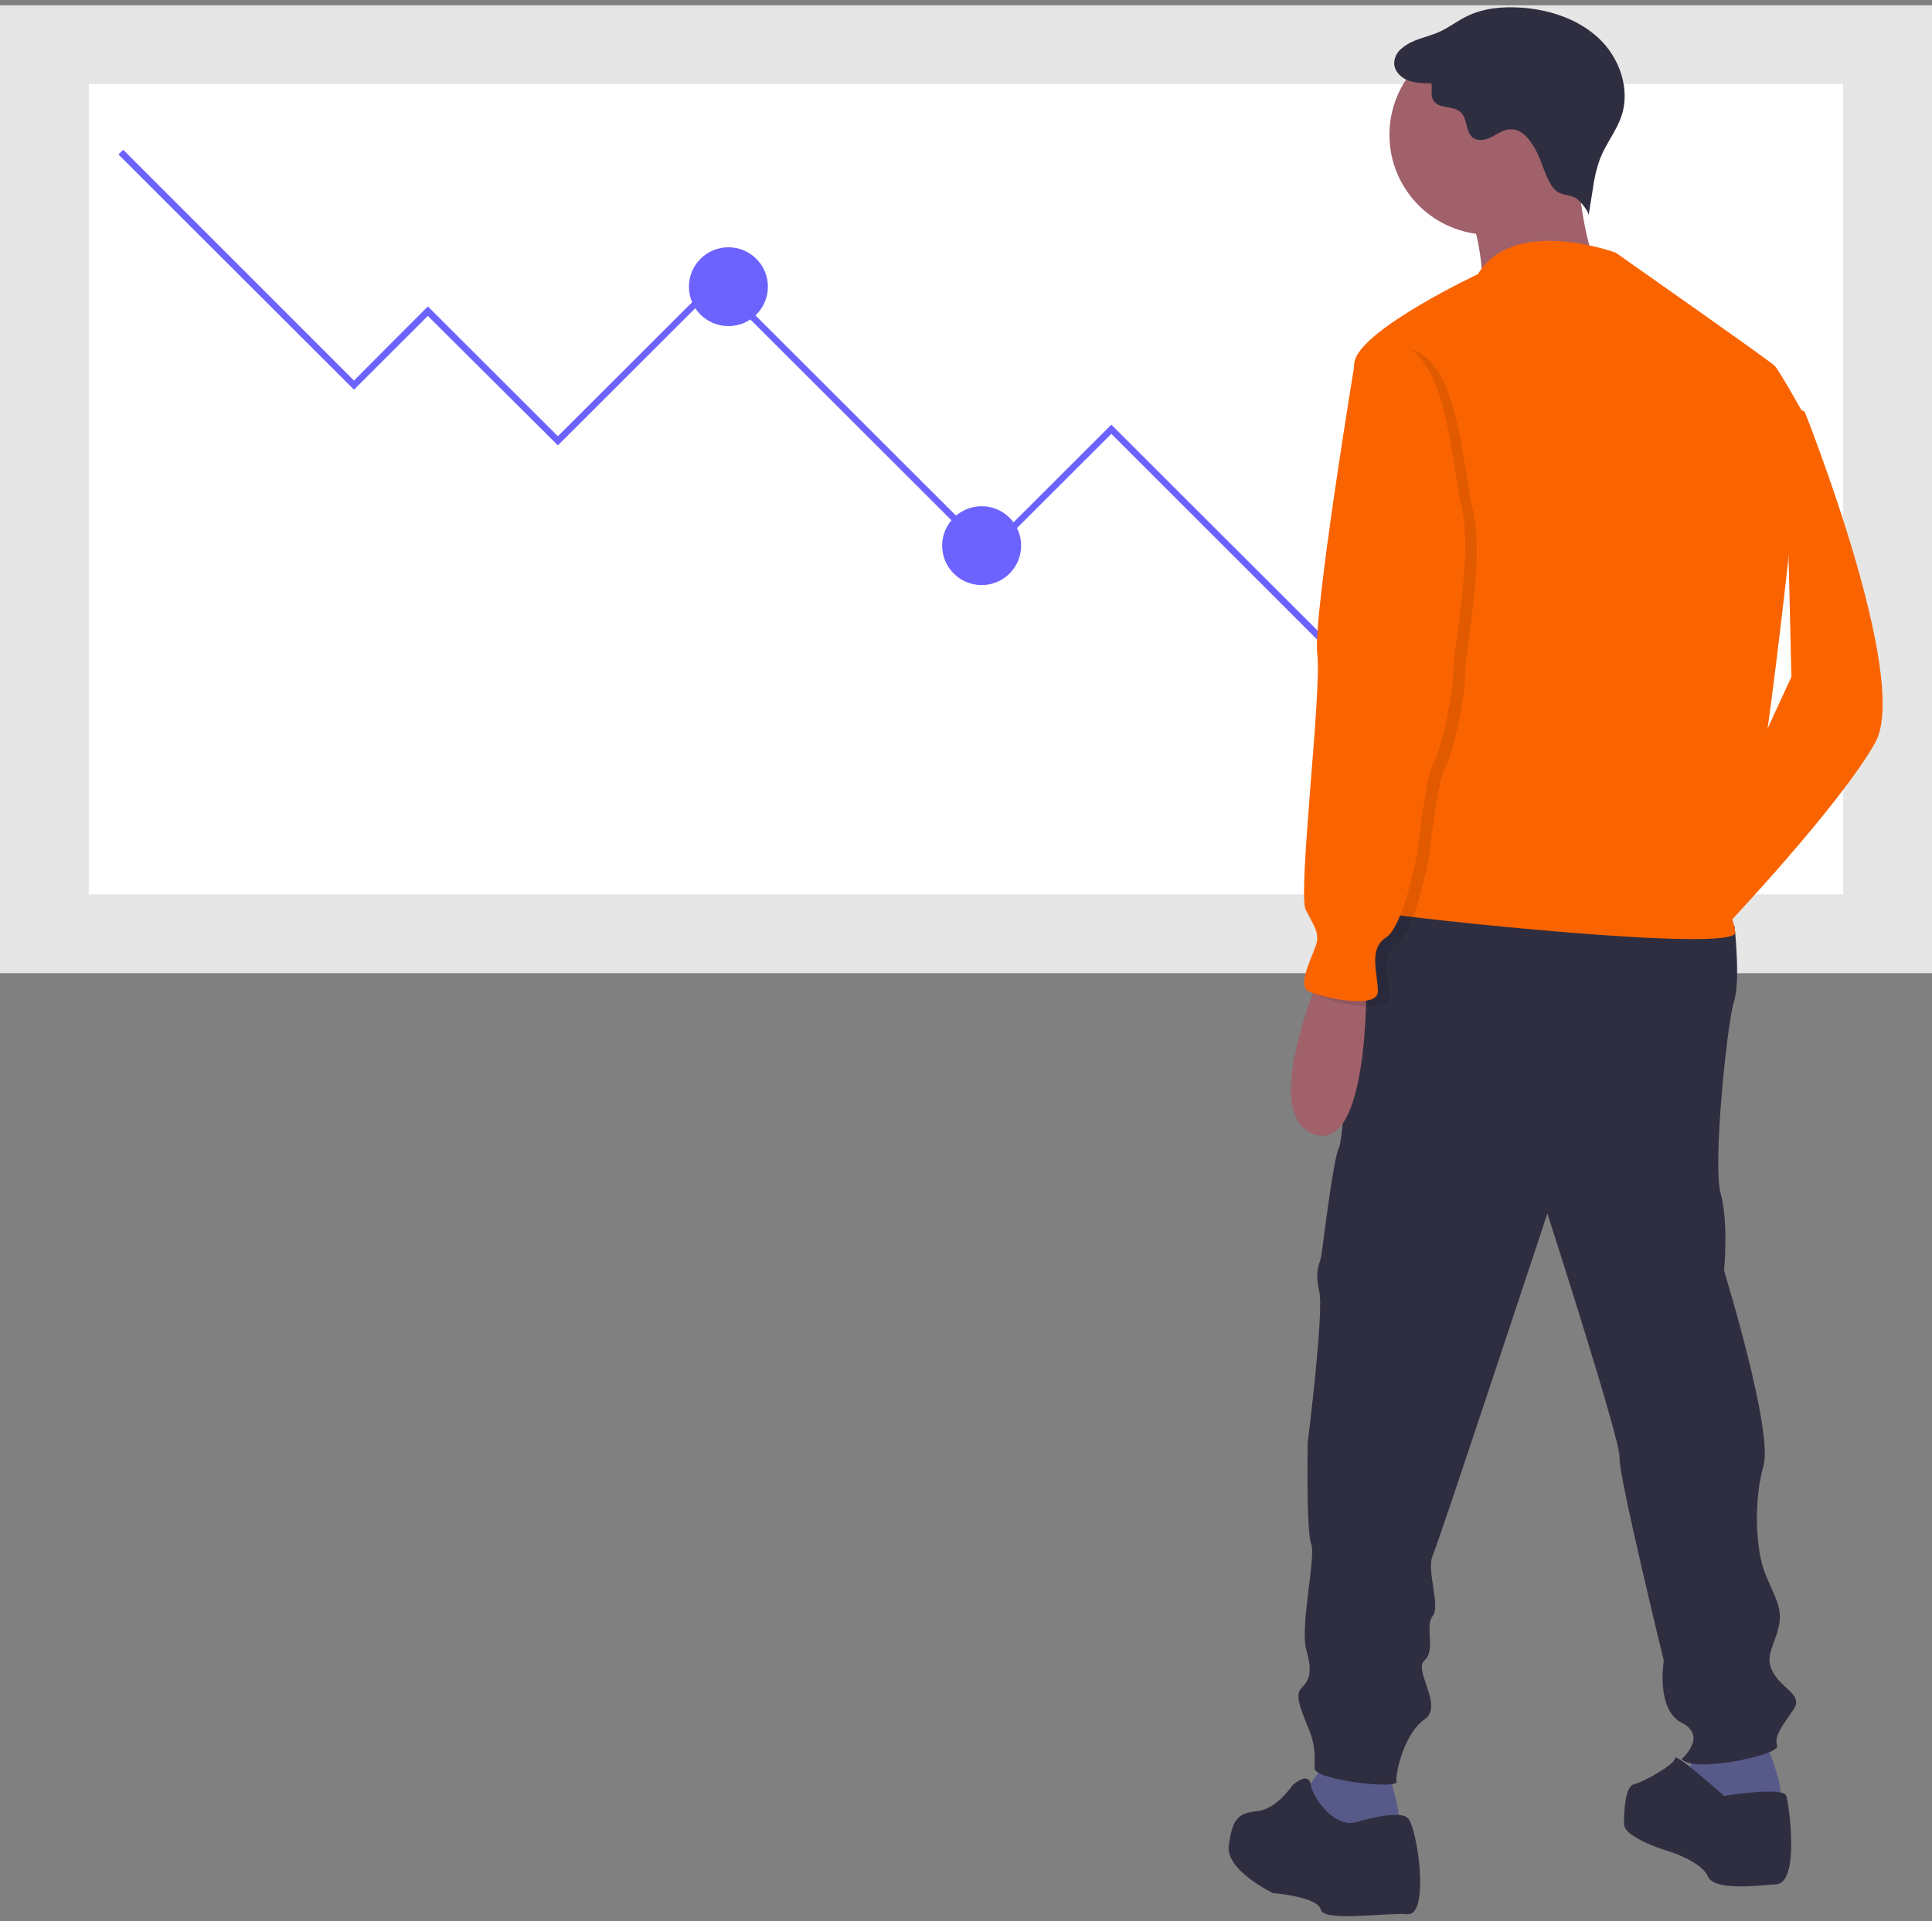 <svg width="182" height="181" viewBox="0 0 182 181" fill="none" xmlns="http://www.w3.org/2000/svg">
<rect x="0" y="0" width="182" height="181" fill="#808080" stroke="none"/>
<g clip-path="url(#clip0)">
<path d="M182 0.5H0V91.685H182V0.5Z" fill="#E6E6E6"/>
<path d="M173.631 7.928H8.369V84.257H173.631V7.928Z" fill="white"/>
<path d="M11.607 14.107L11.159 14.555L33.347 36.711L40.306 29.764L52.554 41.962L67.561 26.978L93.084 52.464L104.692 40.873L130.055 66.231L144.324 52.015L170.393 78.045L170.841 77.629L144.324 51.119L130.055 65.335L104.692 40.009L93.084 51.599L67.561 26.114L52.554 41.098L40.306 28.867L33.347 35.847L11.607 14.107Z" fill="#6C63FF"/>
<path d="M68.619 30.724C70.673 30.724 72.338 29.061 72.338 27.01C72.338 24.959 70.673 23.296 68.619 23.296C66.564 23.296 64.899 24.959 64.899 27.01C64.899 29.061 66.564 30.724 68.619 30.724Z" fill="#6C63FF"/>
<path d="M92.475 55.121C94.529 55.121 96.194 53.458 96.194 51.407C96.194 49.356 94.529 47.693 92.475 47.693C90.421 47.693 88.755 49.356 88.755 51.407C88.755 53.458 90.421 55.121 92.475 55.121Z" fill="#6C63FF"/>
<path d="M144.163 55.121C146.218 55.121 147.883 53.458 147.883 51.407C147.883 49.356 146.218 47.693 144.163 47.693C142.109 47.693 140.444 49.356 140.444 51.407C140.444 53.458 142.109 55.121 144.163 55.121Z" fill="#6C63FF"/>
<path d="M168.148 37.864L170.008 38.792C170.008 38.792 180.044 63.958 176.645 69.977C173.246 75.996 162.569 87.266 162.569 87.266L160.549 81.567L168.757 63.766L168.148 37.864Z" fill="#FA6400"/>
<path opacity="0.1" d="M168.148 37.864L170.008 38.792C170.008 38.792 180.044 63.958 176.645 69.977C173.246 75.996 162.569 87.266 162.569 87.266L160.549 81.567L168.757 63.766L168.148 37.864Z" fill="#FA6400"/>
<path d="M166.128 163.659C166.128 163.659 168.757 169.678 167.379 170.127C166 170.575 164.3 170.575 162.601 170.575C160.901 170.575 158.881 169.967 158.593 169.326C158.304 168.686 159.843 164.684 159.843 164.684L166.128 163.659Z" fill="#575A89"/>
<path d="M130.728 166.733C130.728 166.733 132.428 172.144 131.658 172.432C130.889 172.72 128.42 174.129 127.009 173.68C125.598 173.232 123.45 172.144 123.001 171.663C122.552 171.183 123.001 168.718 123.001 168.718L125.149 165.644L130.728 166.733Z" fill="#575A89"/>
<path d="M161.19 86.498L163.403 87.266C163.403 87.266 163.98 92.517 163.338 94.374C162.729 96.231 161.318 109.646 162.088 112.432C162.857 115.217 162.408 119.7 162.408 119.7C162.408 119.7 167.058 134.812 166.128 138.077C165.198 141.343 165.358 145.954 166.288 148.259C167.218 150.564 167.988 151.493 167.539 153.349C167.09 155.206 166.16 156.135 167.09 157.672C168.02 159.209 169.88 159.689 168.95 161.066C168.02 162.442 167.09 163.531 167.411 164.459C167.731 165.388 159.234 167.085 158.432 165.708C158.432 165.708 160.901 163.563 158.432 162.314C155.963 161.066 156.733 156.455 156.733 156.455C156.733 156.455 152.404 138.718 152.565 137.309C152.725 135.9 145.767 114.321 145.767 114.321C145.767 114.321 135.57 145.185 134.961 146.562C134.352 147.939 135.731 151.332 134.961 152.261C134.191 153.189 135.282 155.495 134.191 156.423C133.101 157.352 136.051 160.745 134.191 161.994C132.332 163.243 131.402 167.085 131.562 167.853C131.722 168.622 123.834 167.693 123.834 166.605C123.834 165.516 123.995 164.587 123.225 162.73C122.456 160.874 121.975 159.657 122.616 159.017C123.257 158.376 123.706 157.64 123.065 155.463C122.424 153.285 123.995 146.658 123.514 145.441C123.033 144.225 123.193 135.868 123.193 135.868C123.193 135.868 124.732 123.67 124.283 121.685C123.834 119.7 124.283 119.219 124.444 118.451C124.604 117.682 125.534 109.358 126.143 108.109C126.752 106.861 127.522 85.729 131.081 84.641C134.64 83.552 161.19 86.498 161.19 86.498Z" fill="#2F2E41"/>
<path d="M162.408 169.198C162.408 169.198 167.988 168.269 168.276 169.198C168.565 170.126 169.527 177.362 167.346 177.522C165.166 177.682 161.478 178.131 160.869 176.754C160.26 175.377 157.31 174.449 157.31 174.449C157.31 174.449 152.981 173.2 152.981 171.823C152.981 170.447 153.142 168.269 153.911 168.109C154.681 167.949 157.791 166.252 157.791 165.644C157.791 165.036 162.408 169.198 162.408 169.198Z" fill="#2F2E41"/>
<path d="M127.65 171.695C127.65 171.695 131.658 170.446 132.588 171.247C133.518 172.047 134.736 180.5 132.588 180.34C130.44 180.18 124.7 181.108 124.412 179.891C124.123 178.675 119.922 178.355 119.922 178.355C119.922 178.355 115.433 176.21 115.754 173.872C116.075 171.535 116.524 170.799 118.383 170.639C120.243 170.479 121.622 168.333 121.782 168.173C121.943 168.013 123.289 166.893 123.482 168.141C123.674 169.39 125.63 172.143 127.65 171.695Z" fill="#2F2E41"/>
<path d="M140.316 22.111C145.522 22.111 149.743 17.897 149.743 12.698C149.743 7.5 145.522 3.285 140.316 3.285C135.109 3.285 130.889 7.5 130.889 12.698C130.889 17.897 135.109 22.111 140.316 22.111Z" fill="#A0616A"/>
<path d="M148.492 14.876C148.492 14.876 149.101 25.217 151.442 26.146C153.783 27.074 139.706 27.074 139.706 27.074C139.706 27.074 139.546 20.607 137.558 19.038C135.57 17.469 148.492 14.876 148.492 14.876Z" fill="#A0616A"/>
<path d="M152.212 23.808C152.212 23.808 142.624 20.254 139.226 25.825C139.226 25.825 128.42 30.916 127.618 33.99C126.816 37.063 134.095 60.212 134.095 60.212C134.095 60.212 134.095 79.358 132.556 81.343C131.017 83.36 128.067 85.505 130.087 85.986C132.107 86.434 163.627 89.86 163.467 87.843C163.306 85.825 161.318 84.129 163.467 82.912C165.615 81.663 163.787 80.286 165.166 76.284C166.545 72.282 169.944 39.081 169.944 39.081C169.944 39.081 167.635 34.918 167.154 34.438C166.673 33.958 152.212 23.808 152.212 23.808Z" fill="#FA6400"/>
<path d="M124.54 91.428C124.54 91.428 118.512 105.004 123.77 106.861C129.029 108.718 128.708 92.517 128.708 92.517L124.54 91.428Z" fill="#A0616A"/>
<path d="M144.837 14.459C144.292 13.371 143.458 12.09 142.24 12.186C141.63 12.218 141.085 12.602 140.54 12.89C139.995 13.179 139.29 13.339 138.777 12.987C138.039 12.474 138.264 11.226 137.622 10.585C136.917 9.913 135.442 10.297 134.993 9.401C134.737 8.92 134.961 8.344 134.833 7.832C134.095 7.896 133.326 7.8 132.62 7.576C131.915 7.288 131.306 6.647 131.338 5.879C131.37 5.367 131.626 4.886 132.043 4.566C133.005 3.702 134.352 3.542 135.538 3.029C136.468 2.613 137.27 1.973 138.2 1.524C139.771 0.756 141.598 0.596 143.362 0.724C146.023 0.916 148.717 1.813 150.641 3.638C152.565 5.463 153.591 8.376 152.757 10.905C152.276 12.346 151.282 13.531 150.737 14.94C150.384 15.9 150.16 16.893 150.031 17.917L149.647 20.319C149.711 19.934 148.877 19.006 148.621 18.782C148.043 18.301 147.178 18.462 146.633 18.013C145.767 17.341 145.318 15.42 144.837 14.459Z" fill="#2F2E41"/>
<path opacity="0.1" d="M131.209 32.933L128.74 34.47C128.74 34.47 124.732 58.707 125.181 62.101C125.63 65.495 123.321 84.641 124.091 86.178C124.86 87.715 125.181 88.035 125.181 88.963C125.181 89.892 123.033 93.285 124.412 93.894C125.79 94.502 130.889 95.591 130.889 93.894C130.889 92.197 129.959 89.892 131.658 88.803C133.358 87.715 134.608 80.767 134.608 80.767C134.608 80.767 135.378 73.659 136.147 72.282C136.917 70.906 138.007 65.815 138.007 63.638C138.007 61.461 139.867 52.688 138.777 48.206C137.686 43.723 137.366 31.685 131.209 32.933Z" fill="black"/>
<path d="M130.119 32.453L127.65 33.99C127.65 33.99 123.642 58.227 124.091 61.621C124.54 65.014 122.231 84.161 123.001 85.697C123.77 87.234 124.091 87.554 124.091 88.483C124.091 89.411 121.943 92.805 123.321 93.413C124.7 94.022 129.798 95.11 129.798 93.413C129.798 91.717 128.869 89.411 130.568 88.323C132.267 87.234 133.518 80.287 133.518 80.287C133.518 80.287 134.288 73.179 135.057 71.802C135.827 70.425 136.917 65.335 136.917 63.157C136.917 60.98 138.777 52.208 137.686 47.725C136.596 43.243 136.308 31.236 130.119 32.453Z" fill="#FA6400"/>
</g>
<defs>
<clipPath id="clip0">
<rect y="0.5" width="182" height="180" fill="white"/>
</clipPath>
</defs>
</svg>
